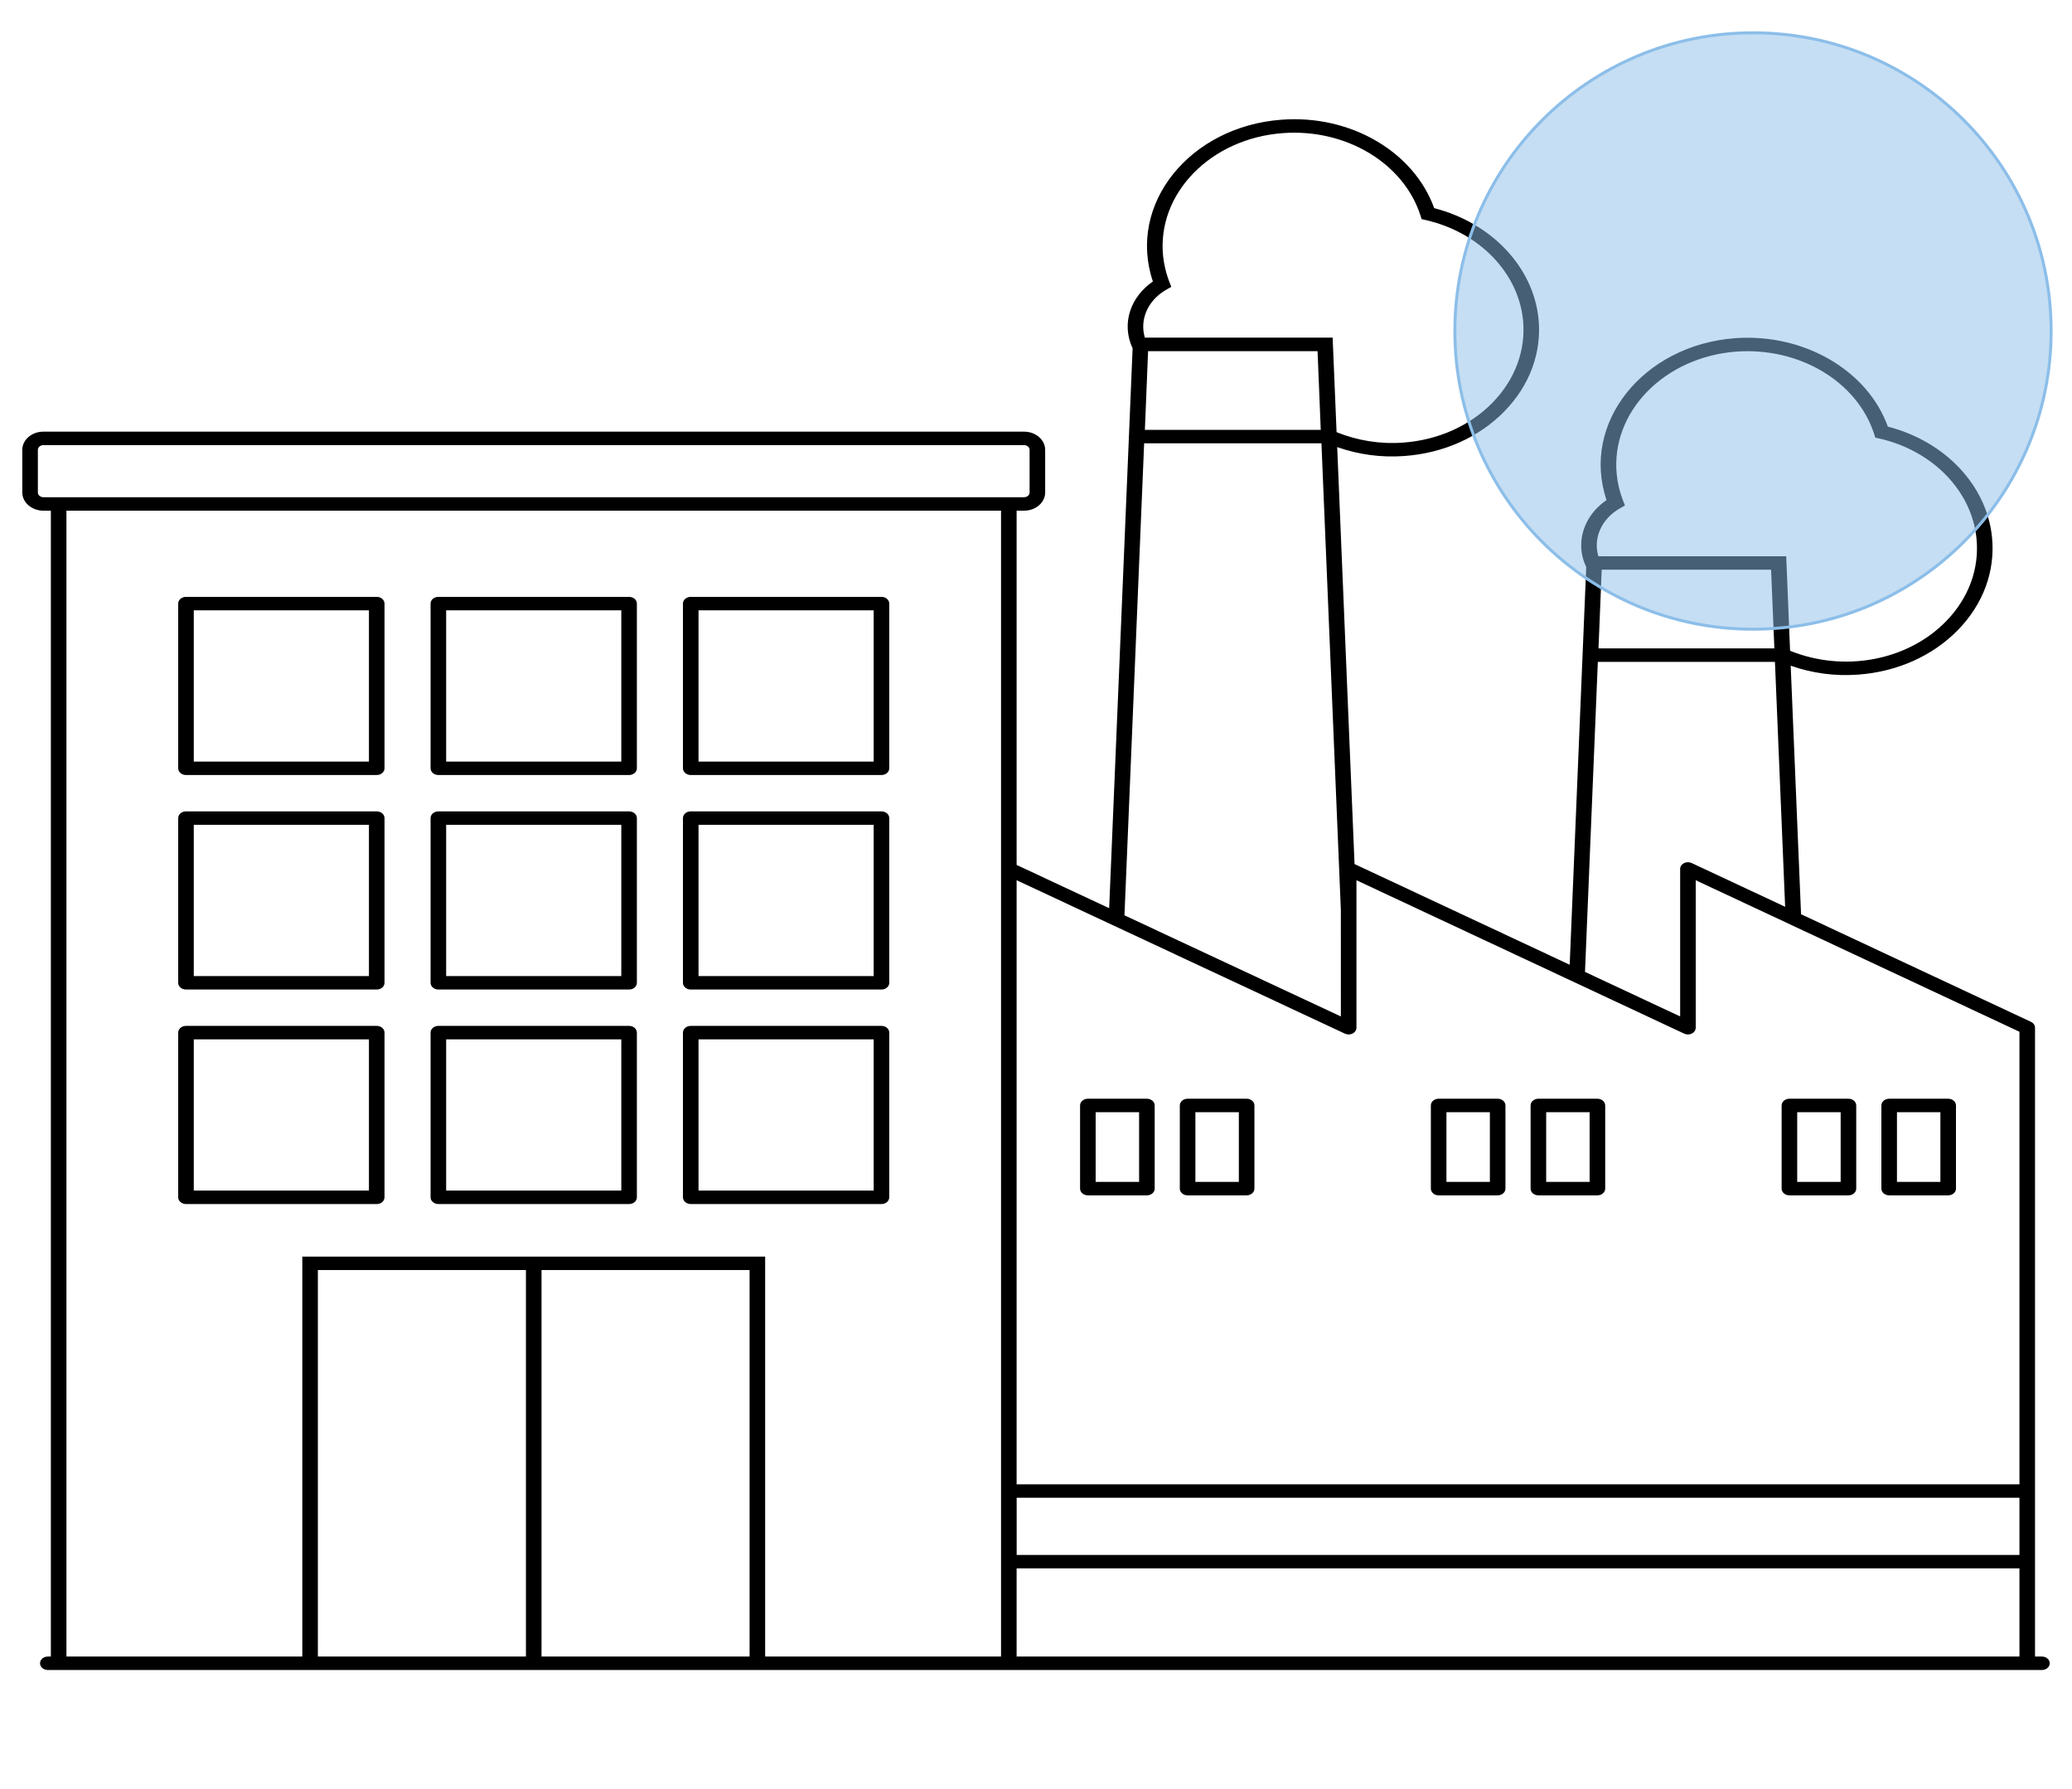 <svg width="695" height="600" viewBox="0 0 695 600" fill="none" xmlns="http://www.w3.org/2000/svg">
<path d="M684.911 555.507H682.599C682.604 527.953 682.599 370.953 682.599 344.643C682.599 343.814 682.073 343.054 681.231 342.66L604.117 306.579L600.643 223.238C607.908 225.785 615.547 226.806 623.311 226.222C636.411 225.254 648.296 219.933 656.772 211.234C665.243 202.537 669.295 191.519 668.173 180.203C666.448 162.799 652.486 148.027 633.232 143.058C626.394 124.125 605.032 111.724 581.941 113.411C551.117 115.741 530.181 141.925 538.876 167.698C533.012 171.701 529.818 178.012 530.45 184.569C530.662 186.569 531.23 188.424 532.059 190.139C524.476 372.54 527.072 310.11 526.514 323.518L454.348 289.752L448.528 149.931C455.708 152.45 463.327 153.504 471.142 152.913C484.247 151.946 496.137 146.624 504.629 137.926C513.12 129.229 517.182 118.209 516.06 106.888C514.279 89.509 500.291 74.761 481.063 69.796C474.23 50.808 452.878 38.376 429.828 40.149C399.135 42.409 377.981 68.434 386.707 94.397C379.203 99.555 376.035 108.477 379.906 116.82L372.043 304.551L340.998 290.047V171.249H343.504C347.403 171.249 350.577 168.509 350.577 165.141V150.86C350.577 147.492 347.403 144.752 343.504 144.752H14.554C10.65 144.752 7.476 147.492 7.476 150.86V165.141C7.476 168.509 10.65 171.249 14.554 171.249H17.059V555.507H16.039C14.594 555.507 13.426 556.516 13.426 557.763C13.426 559.01 14.594 560.019 16.039 560.019H684.911C686.355 560.019 687.523 559.01 687.523 557.763C687.523 556.516 686.355 555.507 684.911 555.507ZM677.373 521.433H341.014V502.26H677.373V521.433ZM595.168 217.441H536.176L537.248 191.045H594.071C594.09 191.499 595.241 219.203 595.168 217.441ZM543.366 170.463L545.045 169.509C544.716 168.51 542.817 164.554 542.29 159.09C540.228 138.21 558.216 119.733 582.39 117.905C603.542 116.369 622.954 127.96 628.619 145.496L629.017 146.739L630.461 147.071C648.327 151.177 661.385 164.645 662.967 180.587C663.968 190.704 660.35 200.555 652.771 208.328C639.799 221.648 618.384 225.523 600.434 218.222L599.138 186.534H599.113L536.12 186.53C534.288 180.208 537.4 173.833 543.366 170.463ZM535.952 221.953H595.359L598.78 304.082L567.422 289.41C566.611 289.029 565.636 289.047 564.84 289.454C564.049 289.862 563.564 290.598 563.564 291.393V340.854L531.646 325.919L535.952 221.953ZM385.094 117.753H441.942L443.014 144.148H384.022L385.094 117.753ZM391.202 97.148L392.881 96.19C392.561 95.221 390.79 91.718 390.121 85.781C388.054 64.882 406.068 46.427 430.282 44.642C451.388 43.063 470.78 54.656 476.449 72.234L476.848 73.477L478.292 73.809C496.137 77.909 509.222 91.363 510.855 107.278C511.855 117.391 508.226 127.242 500.633 135.02C493.045 142.796 482.41 147.554 470.693 148.42C462.957 149.002 455.279 147.749 448.319 144.914L447 113.221H384.007C383.787 112.457 383.627 111.667 383.538 110.853C382.971 105.424 385.91 100.172 391.202 97.148ZM383.774 148.66H443.245L449.755 305.123L449.76 340.858L377.175 306.948L383.774 148.66ZM451.128 346.627C451.939 347.004 452.914 346.986 453.71 346.581C454.501 346.173 454.986 345.438 454.986 344.643V295.181L564.932 346.625C565.743 347.006 566.718 346.986 567.514 346.581C568.305 346.173 568.79 345.438 568.79 344.643V295.181L677.373 345.986V497.748H340.998V295.177L451.128 346.627ZM12.701 165.141V150.86C12.701 149.979 13.533 149.263 14.554 149.263H343.504C344.524 149.263 345.351 149.979 345.351 150.86V165.141C345.351 166.022 344.524 166.738 343.504 166.738C268.512 166.738 79.595 166.738 14.554 166.738C13.533 166.738 12.701 166.022 12.701 165.141ZM22.285 171.249H335.773V555.507H256.654V421.389H101.398V555.507H22.285V171.249ZM251.429 425.901V555.494H181.639V425.901H251.429ZM176.413 555.494H106.624V425.901H176.413V555.494ZM340.998 555.507V525.944H677.373V555.507H340.998Z" fill="black"/>
<path d="M62.385 259.895H126.363C127.807 259.895 128.975 258.887 128.975 257.64V202.407C128.975 201.161 127.807 200.152 126.363 200.152H62.385C60.941 200.152 59.773 201.161 59.773 202.407V257.64C59.773 258.887 60.941 259.895 62.385 259.895ZM64.998 204.663H123.75V255.384H64.998V204.663Z" fill="black"/>
<path d="M147.04 259.895H211.012C212.456 259.895 213.625 258.887 213.625 257.64V202.407C213.625 201.161 212.456 200.152 211.012 200.152H147.04C145.595 200.152 144.427 201.161 144.427 202.407V257.64C144.427 258.887 145.595 259.895 147.04 259.895ZM149.652 204.663H208.399V255.384H149.652V204.663Z" fill="black"/>
<path d="M231.69 259.895H295.667C297.112 259.895 298.28 258.887 298.28 257.64V202.407C298.28 201.161 297.112 200.152 295.667 200.152H231.69C230.246 200.152 229.077 201.161 229.077 202.407V257.64C229.077 258.887 230.246 259.895 231.69 259.895ZM234.303 204.663H293.055V255.384H234.303V204.663Z" fill="black"/>
<path d="M62.385 331.829H126.363C127.807 331.829 128.975 330.82 128.975 329.573V274.343C128.975 273.096 127.807 272.087 126.363 272.087H62.385C60.941 272.087 59.773 273.096 59.773 274.343V329.573C59.773 330.82 60.941 331.829 62.385 331.829ZM64.998 276.599H123.75V327.318H64.998V276.599Z" fill="black"/>
<path d="M147.04 331.829H211.012C212.456 331.829 213.625 330.82 213.625 329.573V274.343C213.625 273.096 212.456 272.087 211.012 272.087H147.04C145.595 272.087 144.427 273.096 144.427 274.343V329.573C144.427 330.82 145.595 331.829 147.04 331.829ZM149.652 276.599H208.399V327.318H149.652V276.599Z" fill="black"/>
<path d="M231.69 331.829H295.667C297.112 331.829 298.28 330.82 298.28 329.573V274.343C298.28 273.096 297.112 272.087 295.667 272.087H231.69C230.246 272.087 229.077 273.096 229.077 274.343V329.573C229.077 330.82 230.246 331.829 231.69 331.829ZM234.303 276.599H293.055V327.318H234.303V276.599Z" fill="black"/>
<path d="M126.363 403.763C127.807 403.763 128.975 402.754 128.975 401.507V346.277C128.975 345.03 127.807 344.021 126.363 344.021H62.385C60.941 344.021 59.773 345.03 59.773 346.277V401.507C59.773 402.754 60.941 403.763 62.385 403.763H126.363ZM64.998 348.533H123.75V399.252H64.998V348.533Z" fill="black"/>
<path d="M147.04 403.763H211.012C212.456 403.763 213.625 402.754 213.625 401.507V346.277C213.625 345.03 212.456 344.021 211.012 344.021H147.04C145.595 344.021 144.427 345.03 144.427 346.277V401.507C144.427 402.754 145.595 403.763 147.04 403.763ZM149.652 348.533H208.399V399.252H149.652V348.533Z" fill="black"/>
<path d="M231.69 403.763H295.667C297.112 403.763 298.28 402.754 298.28 401.507V346.277C298.28 345.03 297.112 344.021 295.667 344.021H231.69C230.246 344.021 229.077 345.03 229.077 346.277V401.507C229.077 402.754 230.246 403.763 231.69 403.763ZM234.303 348.533H293.055V399.252H234.303V348.533Z" fill="black"/>
<path d="M600.214 400.849H620.014C621.459 400.849 622.627 399.84 622.627 398.593V370.701C622.627 369.455 621.459 368.446 620.014 368.446H600.214C598.77 368.446 597.602 369.455 597.602 370.701V398.593C597.602 399.84 598.77 400.849 600.214 400.849ZM602.827 372.957H617.402V396.337H602.827V372.957Z" fill="black"/>
<path d="M633.675 400.849H653.47C654.914 400.849 656.083 399.84 656.083 398.593V370.701C656.083 369.455 654.914 368.446 653.47 368.446H633.675C632.231 368.446 631.062 369.455 631.062 370.701V398.593C631.062 399.84 632.231 400.849 633.675 400.849ZM636.288 372.957H650.857V396.337H636.288V372.957Z" fill="black"/>
<path d="M482.558 400.849H502.353C503.797 400.849 504.966 399.84 504.966 398.593V370.701C504.966 369.455 503.797 368.446 502.353 368.446H482.558C481.114 368.446 479.945 369.455 479.945 370.701V398.593C479.945 399.84 481.114 400.849 482.558 400.849ZM485.171 372.957H499.74V396.337H485.171V372.957Z" fill="black"/>
<path d="M516.014 400.849H535.814C537.258 400.849 538.427 399.84 538.427 398.593V370.701C538.427 369.455 537.258 368.446 535.814 368.446H516.014C514.57 368.446 513.401 369.455 513.401 370.701V398.593C513.401 399.84 514.57 400.849 516.014 400.849ZM518.627 372.957H533.201V396.337H518.627V372.957Z" fill="black"/>
<path d="M364.896 400.849H384.696C386.14 400.849 387.309 399.84 387.309 398.593V370.701C387.309 369.455 386.14 368.446 384.696 368.446H364.896C363.452 368.446 362.283 369.455 362.283 370.701V398.593C362.283 399.84 363.452 400.849 364.896 400.849ZM367.509 372.957H382.083V396.337H367.509V372.957Z" fill="black"/>
<path d="M398.352 400.849H418.152C419.596 400.849 420.765 399.84 420.765 398.593V370.701C420.765 369.455 419.596 368.446 418.152 368.446H398.352C396.908 368.446 395.739 369.455 395.739 370.701V398.593C395.739 399.84 396.908 400.849 398.352 400.849ZM400.965 372.957H415.539V396.337H400.965V372.957Z" fill="black"/>
<circle cx="588" cy="111" r="100" fill="#8CBEE9" fill-opacity="0.5"/>
<circle cx="588" cy="111" r="100" stroke="#8CBEE9"/>
</svg>

